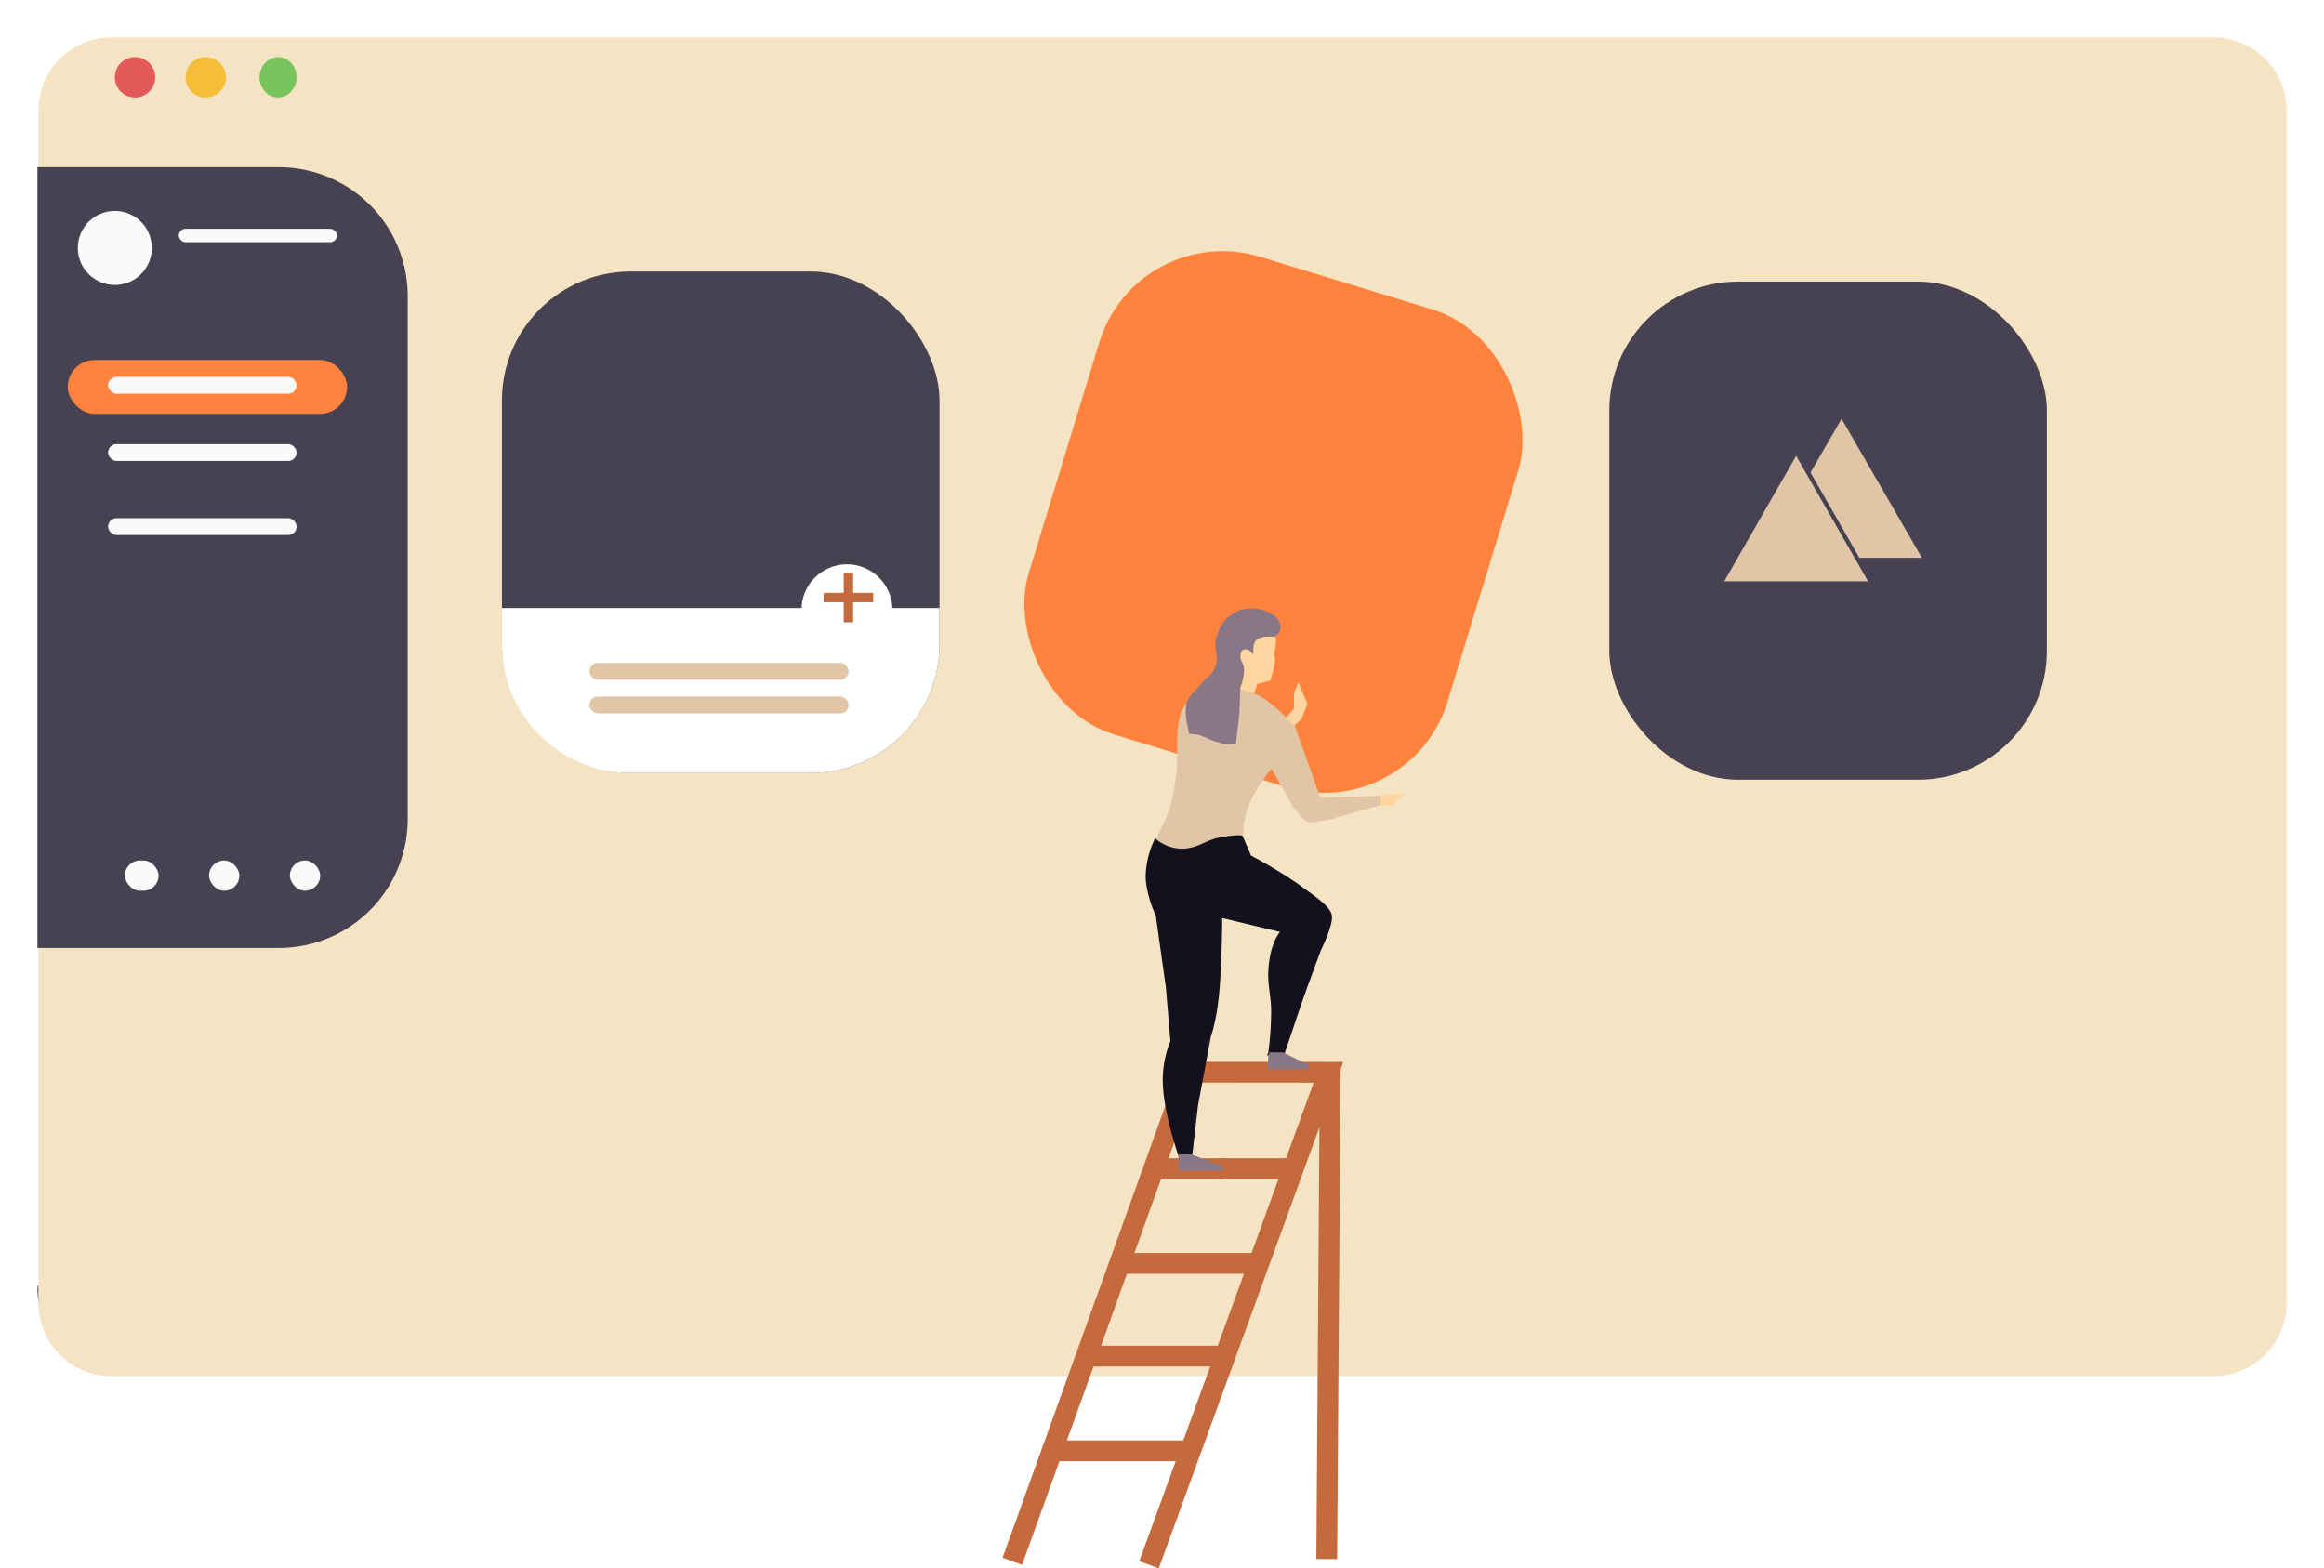 <svg xmlns="http://www.w3.org/2000/svg" xmlns:xlink="http://www.w3.org/1999/xlink" width="559.036" height="377.326" viewBox="0 0 559.036 377.326"><defs><filter id="a" x="0.242" y="0" width="558.794" height="340.091" filterUnits="userSpaceOnUse"><feOffset dy="3" input="SourceAlpha"/><feGaussianBlur stdDeviation="3" result="b"/><feFlood flood-opacity="0.161"/><feComposite operator="in" in2="b"/><feComposite in="SourceGraphic"/></filter><filter id="c" x="0" y="31.221" width="107.065" height="205.846" filterUnits="userSpaceOnUse"><feOffset dy="3" input="SourceAlpha"/><feGaussianBlur stdDeviation="3" result="d"/><feFlood flood-opacity="0.161"/><feComposite operator="in" in2="d"/><feComposite in="SourceGraphic"/></filter><filter id="e" x="9.716" y="41.747" width="35.813" height="35.813" filterUnits="userSpaceOnUse"><feOffset dy="3" input="SourceAlpha"/><feGaussianBlur stdDeviation="3" result="f"/><feFlood flood-opacity="0.161"/><feComposite operator="in" in2="f"/><feComposite in="SourceGraphic"/></filter><filter id="g" x="60.726" y="198.016" width="25.287" height="25.287" filterUnits="userSpaceOnUse"><feOffset dy="3" input="SourceAlpha"/><feGaussianBlur stdDeviation="3" result="h"/><feFlood flood-opacity="0.161"/><feComposite operator="in" in2="h"/><feComposite in="SourceGraphic"/></filter><filter id="i" x="41.294" y="198.016" width="25.287" height="25.287" filterUnits="userSpaceOnUse"><feOffset dy="3" input="SourceAlpha"/><feGaussianBlur stdDeviation="3" result="j"/><feFlood flood-opacity="0.161"/><feComposite operator="in" in2="j"/><feComposite in="SourceGraphic"/></filter><filter id="k" x="21.052" y="198.016" width="26.097" height="25.287" filterUnits="userSpaceOnUse"><feOffset dy="3" input="SourceAlpha"/><feGaussianBlur stdDeviation="3" result="l"/><feFlood flood-opacity="0.161"/><feComposite operator="in" in2="l"/><feComposite in="SourceGraphic"/></filter><filter id="m" x="111.736" y="56.321" width="123.259" height="138.642" filterUnits="userSpaceOnUse"><feOffset dy="3" input="SourceAlpha"/><feGaussianBlur stdDeviation="3" result="n"/><feFlood flood-opacity="0.161"/><feComposite operator="in" in2="n"/><feComposite in="SourceGraphic"/></filter><filter id="o" x="111.736" y="137.29" width="123.259" height="57.674" filterUnits="userSpaceOnUse"><feOffset dy="3" input="SourceAlpha"/><feGaussianBlur stdDeviation="3" result="p"/><feFlood flood-opacity="0.161"/><feComposite operator="in" in2="p"/><feComposite in="SourceGraphic"/></filter><filter id="q" x="229.365" y="43.722" width="153.91" height="163.735" filterUnits="userSpaceOnUse"><feOffset dy="3" input="SourceAlpha"/><feGaussianBlur stdDeviation="3" result="r"/><feFlood flood-opacity="0.161"/><feComposite operator="in" in2="r"/><feComposite in="SourceGraphic"/></filter><filter id="s" x="378.121" y="58.75" width="123.259" height="137.833" filterUnits="userSpaceOnUse"><feOffset dy="3" input="SourceAlpha"/><feGaussianBlur stdDeviation="3" result="t"/><feFlood flood-opacity="0.161"/><feComposite operator="in" in2="t"/><feComposite in="SourceGraphic"/></filter><filter id="u" x="183.798" y="126.764" width="39.861" height="39.861" filterUnits="userSpaceOnUse"><feOffset dy="3" input="SourceAlpha"/><feGaussianBlur stdDeviation="3" result="v"/><feFlood flood-opacity="0.161"/><feComposite operator="in" in2="v"/><feComposite in="SourceGraphic"/></filter></defs><g transform="translate(-689 -986.266)"><g transform="translate(698 1295.54)" fill="#8a7785" stroke="#707070" stroke-width="1"><path d="M0,0H540.867a0,0,0,0,1,0,0V0a18.623,18.623,0,0,1-18.623,18.623H18.623A18.623,18.623,0,0,1,0,0V0A0,0,0,0,1,0,0Z" stroke="none"/><path d="M.784.5h539.3a.284.284,0,0,1,.284.284v0a17.338,17.338,0,0,1-17.338,17.338H17.838A17.338,17.338,0,0,1,.5.784v0A.284.284,0,0,1,.784.5Z" fill="none"/></g><g transform="matrix(1, 0, 0, 1, 689, 986.27)" filter="url(#a)"><path d="M17.61,0H523.184a17.61,17.61,0,0,1,17.61,17.61V304.481a17.61,17.61,0,0,1-17.61,17.61H17.61A17.61,17.61,0,0,1,0,304.481V17.61A17.61,17.61,0,0,1,17.61,0Z" transform="translate(9.24 6)" fill="#f4e4c4"/></g><g transform="matrix(1, 0, 0, 1, 689, 986.27)" filter="url(#c)"><path d="M0,0H58.065a31,31,0,0,1,31,31V156.846a31,31,0,0,1-31,31H0a0,0,0,0,1,0,0V0A0,0,0,0,1,0,0Z" transform="translate(9 37.22)" fill="#474252"/></g><rect width="67.204" height="12.955" rx="6.477" transform="translate(705.287 1072.878)" fill="#ff833d"/><g transform="translate(707.716 1034.013)"><g transform="matrix(1, 0, 0, 1, -18.72, -47.75)" filter="url(#e)"><circle cx="8.906" cy="8.906" r="8.906" transform="translate(18.72 47.75)" fill="#fafafa"/></g><rect width="38.055" height="3.239" rx="1.619" transform="translate(24.29 7.287)" fill="#fafafa"/><rect width="45.342" height="4.048" rx="2.024" transform="translate(7.287 42.913)" fill="#fafafa"/><rect width="45.342" height="4.048" rx="2.024" transform="translate(7.287 59.107)" fill="#fafafa"/><rect width="45.342" height="4.048" rx="2.024" transform="translate(7.287 76.92)" fill="#fafafa"/><g transform="matrix(1, 0, 0, 1, -18.72, -47.75)" filter="url(#g)"><rect width="7.287" height="7.287" rx="3.644" transform="translate(69.73 204.02)" fill="#fafafa"/></g><g transform="matrix(1, 0, 0, 1, -18.72, -47.75)" filter="url(#i)"><rect width="7.287" height="7.287" rx="3.644" transform="translate(50.29 204.02)" fill="#fafafa"/></g><g transform="matrix(1, 0, 0, 1, -18.72, -47.75)" filter="url(#k)"><rect width="8.097" height="7.287" rx="3.644" transform="translate(30.05 204.02)" fill="#fafafa"/></g></g><g transform="matrix(1, 0, 0, 1, 689, 986.27)" filter="url(#m)"><rect width="105.259" height="120.642" rx="31" transform="translate(120.74 62.32)" fill="#474252"/></g><g transform="matrix(1, 0, 0, 1, 689, 986.27)" filter="url(#o)"><path d="M0,0H105.259a0,0,0,0,1,0,0V8.674a31,31,0,0,1-31,31H31a31,31,0,0,1-31-31V0A0,0,0,0,1,0,0Z" transform="translate(120.74 143.29)" fill="#fff"/></g><g transform="matrix(1, 0, 0, 1, 689, 986.27)" filter="url(#q)"><rect width="105.379" height="120.176" rx="31" transform="translate(273.5 49.72) rotate(17)" fill="#ff833d"/></g><g transform="matrix(1, 0, 0, 1, 689, 986.27)" filter="url(#s)"><rect width="105.259" height="119.833" rx="31" transform="translate(387.12 64.75)" fill="#474252"/></g><path d="M-2172.675,2149.464c-3.685-1.579-6.459-1.565-9.925-1.346s-2.194.325-2.41.225-5.213,1.648-6.266,7.438.307,8.028-1.228,16.846c-1.1,6.3-3.215,8.827-4.825,12.9a19.816,19.816,0,0,0-1.161,4.839,19.073,19.073,0,0,0,2.3,12.269l1.755,11.933,5,11.058s-4.562,4.91-3.948,14.035,2.457,20.355,2.457,20.355a18.163,18.163,0,0,1,0,3.159c-.175.877,8.774,0,8.774,0l-6.737-2.716,4.631-29.046s1.316-7.765,2.105-15.267,1.053-14.74,1.053-14.74l16.974,3.4a32.31,32.31,0,0,0-2.656,12.191c-.356,7.683-.982,16.572-.982,16.572v4.394l5.264,1.693-5.264-2.983,6.141-20.531s2.365-7.706,2.584-12.488-5.088-7.995-5.088-7.995l-11.008-6.541a25.251,25.251,0,0,1-.644-4.412,20.107,20.107,0,0,1,.644-6.644c1.536-5.44,6.142-10.7,6.142-10.7s1.685,2.9,3.527,6.317c1.133,2.1,3.24,5.5,5.142,6.442.936.469,5.928-.714,5.928-.714l11.548-3.271h2.808l2.632-2.457-15.883.525-3.962.131-6.125-17.151S-2168.989,2151.043-2172.675,2149.464Z" transform="translate(3163.875 -996.148)" fill="#e0c5a7"/><path d="M-2176.376,2174.848a16.136,16.136,0,0,0-5.606,0c-3.063.545-5.348,2.492-9.242,2.7a9.566,9.566,0,0,1-6.333-1.869" transform="translate(3164.288 -986.13)" fill="none" stroke="#707070" stroke-width="1"/><path d="M-2184.325,2152.02l1.51-4.082s-2.284-5.478-1.038-8.307,3.479-3.011,6.023-3.011,3.115.986,4.153,3.011-.553,3.969,0,5.088-1.038,5.711-1.038,5.711l-3.115.831-.75,2.25Z" transform="translate(3169.273 -1000.441)" fill="#ffd6a0"/><g transform="translate(932.517 1243.042)"><g transform="translate(32.872 1.175)"><path d="M-2186.306,2215.063l30.526.029-43.164,118.49" transform="translate(2198.944 -2215.063)" fill="none" stroke="#c46a3d" stroke-width="5"/></g><path d="M-2167.041,2212.994l-.848,118.3" transform="translate(2243.517 -2212.994)" fill="none" stroke="#c46a3d" stroke-width="5"/><path d="M-2183.5,2220l-39.322,109.194" transform="translate(2222.821 -2210.344)" fill="none" stroke="#c46a3d" stroke-width="5"/><path d="M-2182.938,2281.257h-32.988" transform="translate(2225.419 -2188.99)" fill="none" stroke="#c46a3d" stroke-width="5"/><path d="M-2176.732,2264.709h-32.988" transform="translate(2227.756 -2195.225)" fill="none" stroke="#c46a3d" stroke-width="5"/><path d="M-2170.569,2248.505h-33.462" transform="translate(2229.9 -2201.329)" fill="none" stroke="#c46a3d" stroke-width="5"/><path d="M-2168.994,2231.943h-17.8" transform="translate(2236.394 -2207.569)" fill="none" stroke="#c46a3d" stroke-width="5"/><path d="M-2181.024,2231.943h-17.664" transform="translate(2231.913 -2207.569)" fill="none" stroke="#c46a3d" stroke-width="5"/></g><path d="M-2175.832,2144.333s-.25-2.014.967-2.877,3.9-.575,3.9-.575,1.662-.751,1.662-2.045a3.384,3.384,0,0,0-1.662-3.132,10.2,10.2,0,0,0-3.643-1.534,10.744,10.744,0,0,0-4.6.319,11.615,11.615,0,0,0-3.643,2.557,12.707,12.707,0,0,0-1.982,4.41c-.559,2.525.607,3.707,0,6.073a5.678,5.678,0,0,1-2.429,3.387l-2.876,3.26a5.432,5.432,0,0,0-1.79,2.749,12.09,12.09,0,0,0,0,4.218l.639,3.068,2.365.256,2.173.895a18.118,18.118,0,0,0,3.643,1.214,8.679,8.679,0,0,0,3.068,0l.831-7.095.256-6.456a12.416,12.416,0,0,0,.895-4.027c0-1.885-.99-2.237-.895-3.515s.5-1.518,1.278-1.6,1.846,1.279,1.846,1.279Z" transform="translate(3166.333 -1001.408)" fill="#8a7785"/><path d="M-2158.074,2166.656v2.457h2.812l2.6-2.457" transform="translate(3179.164 -989.124)" fill="#ffd6a0"/><path d="M-2188.571,2250.7v-.308l-2.326.1s-3.21-9.339-3.656-16.066a24.2,24.2,0,0,1,1.757-11.259l-1.1-13.093-2.429-17.278s-2.43-5.129-2.43-9.449a21.108,21.108,0,0,1,1.948-8.26,10.449,10.449,0,0,0,6.826,2.185c3.914-.27,5.4-2.227,9.314-2.835s4.35-.329,4.35-.329l2.032,4.7a114.983,114.983,0,0,1,11.165,6.7c3.78,2.8,7.661,5.212,8.14,7.289s-2.652,8.415-2.652,8.415l-3.264,8.863s-1.683,4.734-3.06,8.884-2.4,7.054-2.4,7.054h-2.906a78.967,78.967,0,0,0,.7-10.376c0-2.8-.8-6.142-.7-8.918.27-7.8,3.264-10.2,3.264-10.2l-15.482-3.723s.16-.026.16,0c0,0-.059,10.975-.7,18.223s-2.025,10.8-2.025,10.8l-3.1,16.6Z" transform="translate(3163.838 -986.337)" fill="#13111d" stroke="#13111d" stroke-width="1"/><path d="M-2183.16,2232.741h-9.864v-2.918h2.491l7.67,2.917" transform="translate(3165.996 -965.326)" fill="#8a7785" stroke="#8a7785" stroke-width="1"/><path d="M-2176.863,2211.943l-.122,3.025h9.2l-6.122-3.025h-3.251" transform="translate(3171.458 -971.982)" fill="#8a7785" stroke="#8a7785" stroke-width="1"/><path d="M-2173.314,2149.619l1.038-2.668,2.181,5.192-1.454,3.738-1.765,1.558-2-1.89,2-2.264Z" transform="translate(3173.585 -996.549)" fill="#ffd6a0"/><g transform="matrix(1, 0, 0, 1, 689, 986.27)" filter="url(#u)"><circle cx="10.931" cy="10.931" r="10.931" transform="translate(192.8 132.76)" fill="#fff"/></g><rect width="62.345" height="4.048" rx="2.024" transform="translate(830.788 1145.749)" fill="#e0c5a7"/><rect width="62.345" height="4.048" rx="2.024" transform="translate(830.788 1153.846)" fill="#e0c5a7"/><path d="M4.828,11.929V7.1H0V4.828H4.828V0H7.1V4.828h4.828V7.1H7.1v4.828Z" transform="translate(887.123 1124.056)" fill="#c46a3d"/><g transform="translate(1102.031 1085.023)"><g transform="translate(8.906)" fill="#e0c5a7"><path d="M 41.237 35.936 L 0.866 35.936 L 21.052 0.999 L 41.237 35.936 Z" stroke="none"/><path d="M 21.052 1.999 L 1.733 35.436 L 40.371 35.436 L 21.052 1.999 M 21.052 0 L 42.103 36.436 L 3.814697265625e-06 36.436 L 21.052 0 Z" stroke="none" fill="#474252"/></g><g transform="translate(0 8.906)" fill="#e0c5a7"><path d="M 37.192 32.697 L 0.863 32.697 L 19.028 1.005 L 37.192 32.697 Z" stroke="none"/><path d="M 19.028 2.011 L 1.726 32.197 L 36.329 32.197 L 19.028 2.011 M 19.028 -3.814697265625e-06 L 38.055 33.197 L 0 33.197 L 19.028 -3.814697265625e-06 Z" stroke="none" fill="#474252"/></g></g><g transform="translate(716.623 1000.007)"><circle cx="4.858" cy="4.858" r="4.858" fill="#e45959"/><ellipse cx="4.453" cy="4.858" rx="4.453" ry="4.858" transform="translate(34.816)" fill="#78c45d"/><circle cx="4.858" cy="4.858" r="4.858" transform="translate(17.003)" fill="#f6bd38"/></g></g></svg>